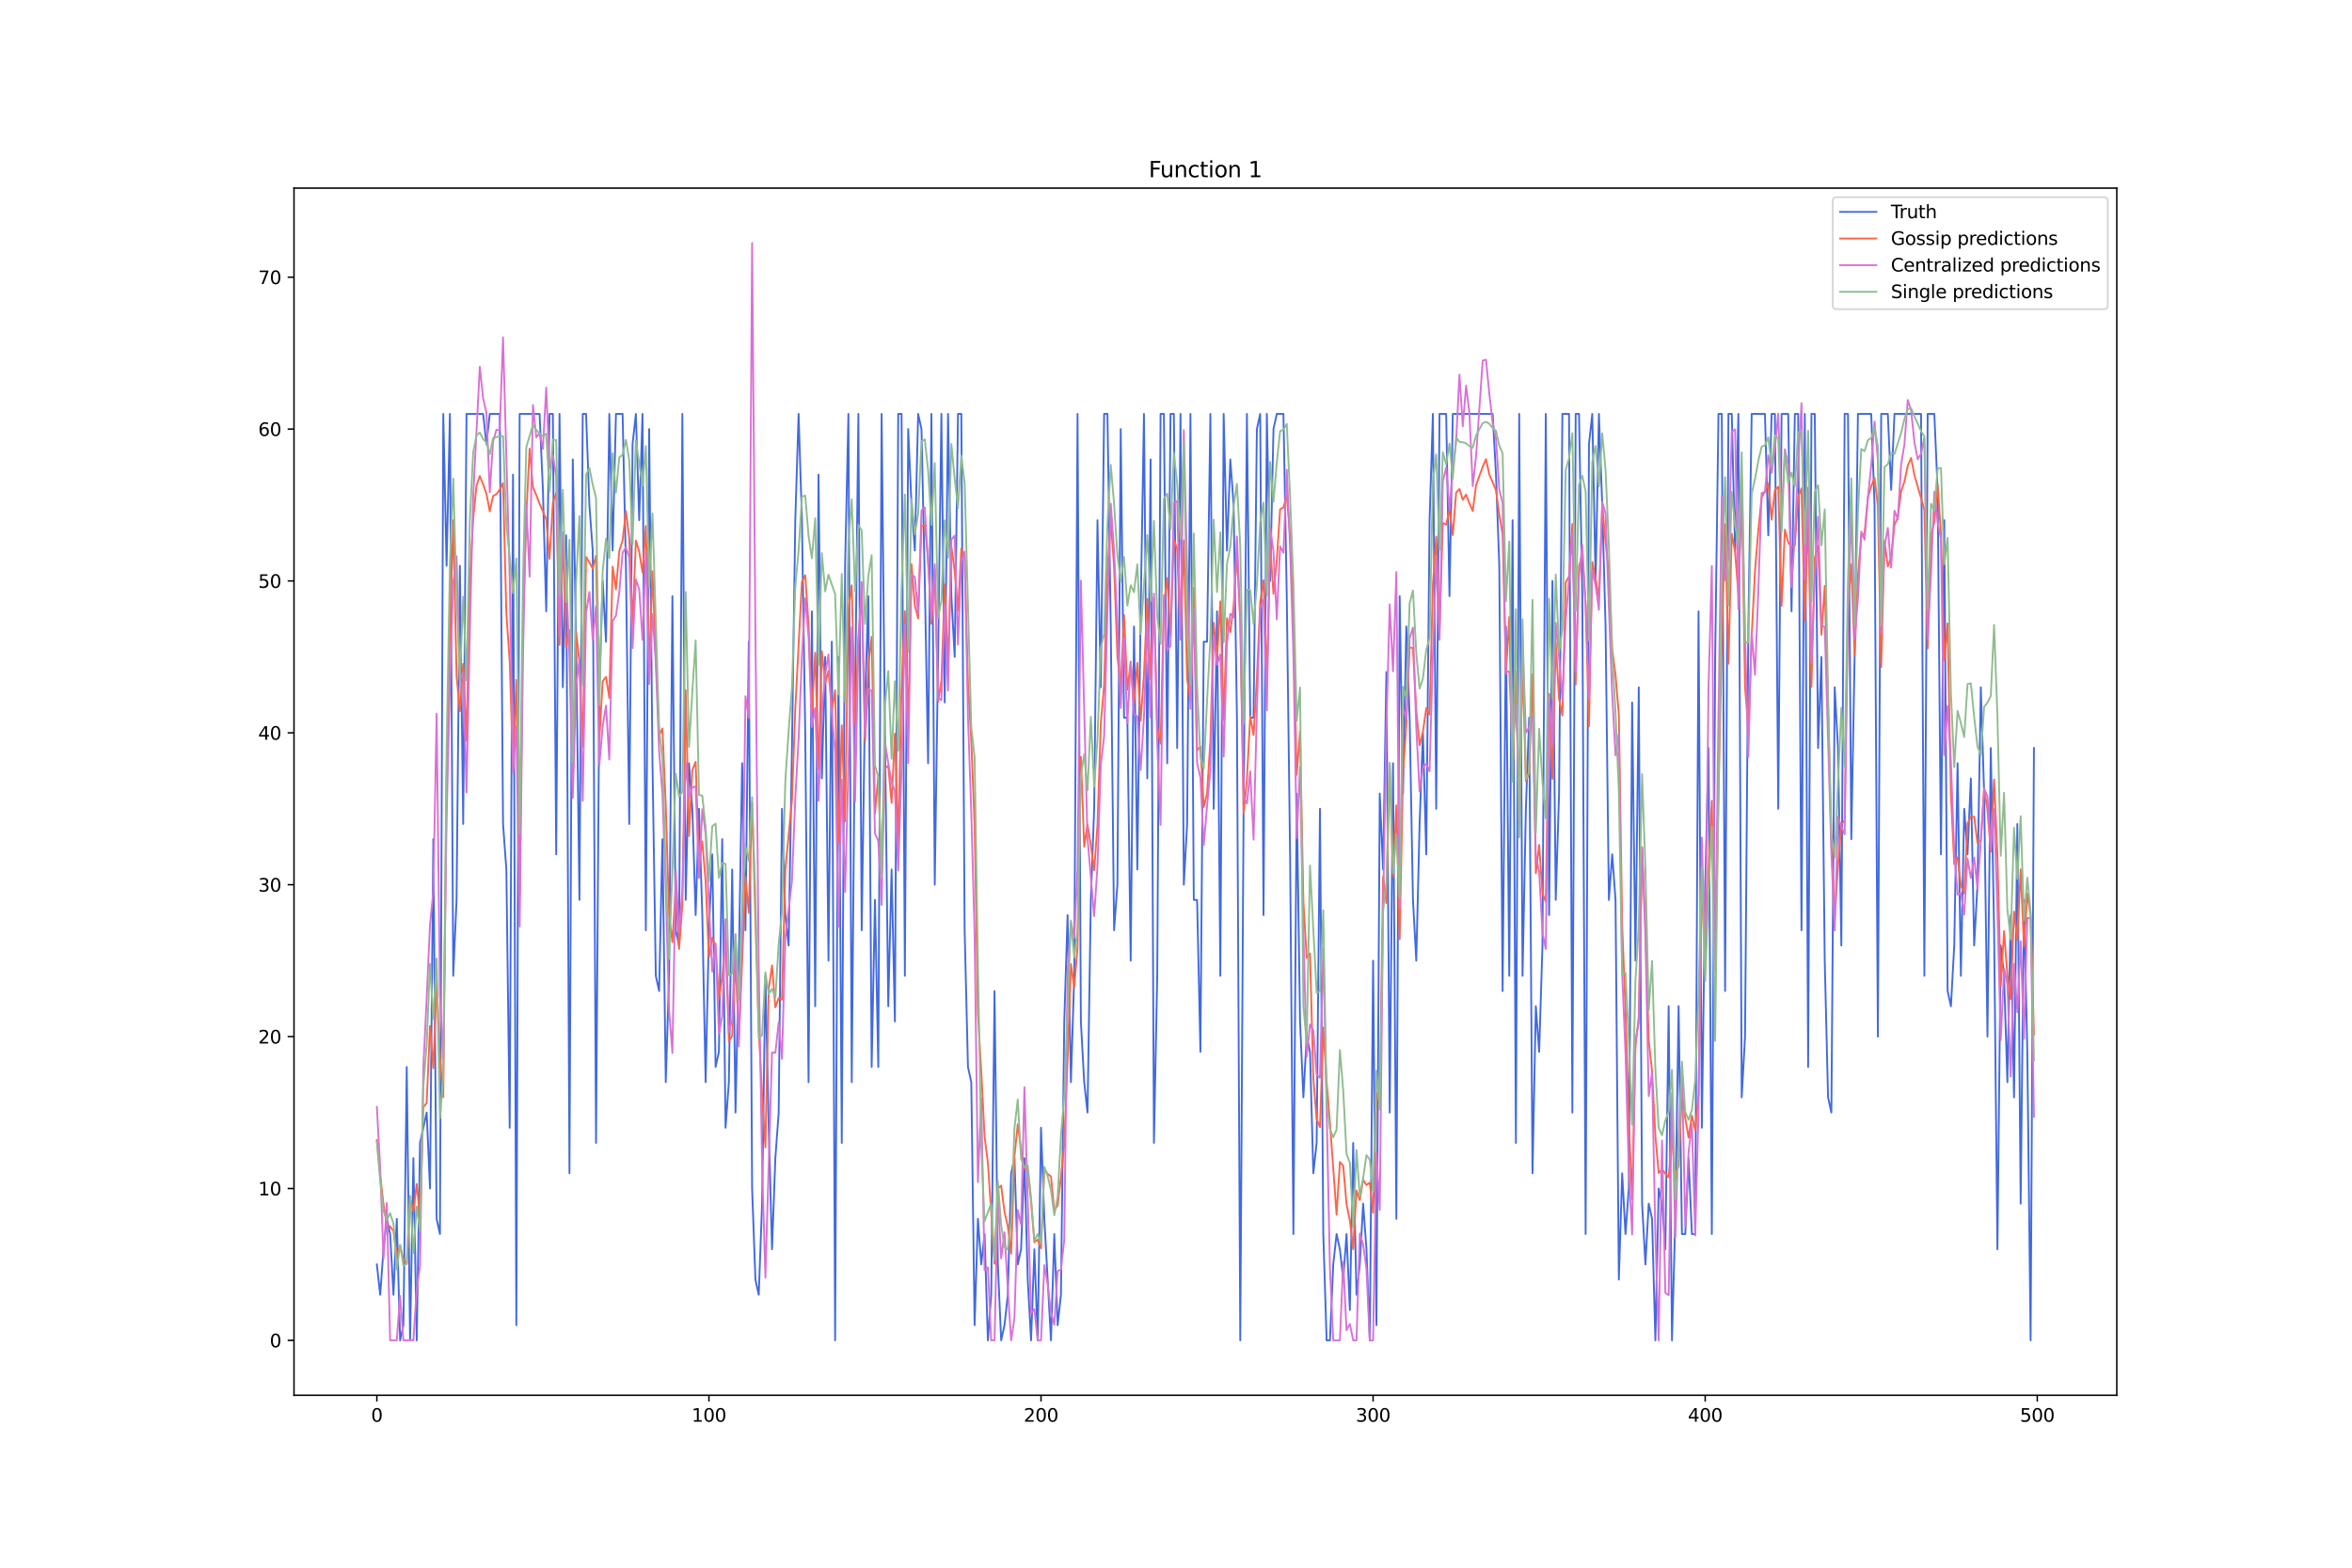 <?xml version="1.0" encoding="utf-8" standalone="no"?>
<!DOCTYPE svg PUBLIC "-//W3C//DTD SVG 1.1//EN"
  "http://www.w3.org/Graphics/SVG/1.1/DTD/svg11.dtd">
<svg xmlns:xlink="http://www.w3.org/1999/xlink" width="1296pt" height="864pt" viewBox="0 0 1296 864" xmlns="http://www.w3.org/2000/svg" version="1.1">
 <defs>
  <style type="text/css">*{stroke-linejoin: round; stroke-linecap: butt}</style>
 </defs>
 <g id="figure_1">
  <g id="patch_1">
   <path d="M 0 864 
L 1296 864 
L 1296 0 
L 0 0 
z
" style="fill: #ffffff"/>
  </g>
  <g id="axes_1">
   <g id="patch_2">
    <path d="M 162 768.96 
L 1166.4 768.96 
L 1166.4 103.68 
L 162 103.68 
z
" style="fill: #ffffff"/>
   </g>
   <g id="matplotlib.axis_1">
    <g id="xtick_1">
     <g id="line2d_1">
      <defs>
       <path id="m3af7d4e797" d="M 0 0 
L 0 3.5 
" style="stroke: #000000; stroke-width: 0.8"/>
      </defs>
      <g>
       <use xlink:href="#m3af7d4e797" x="207.655" y="768.96" style="stroke: #000000; stroke-width: 0.8"/>
      </g>
     </g>
     <g id="text_1">
      <!-- 0 -->
      <g transform="translate(204.473 783.558) scale(0.1 -0.1)">
       <defs>
        <path id="DejaVuSans-30" d="M 2034 4250 
Q 1547 4250 1301 3770 
Q 1056 3291 1056 2328 
Q 1056 1369 1301 889 
Q 1547 409 2034 409 
Q 2525 409 2770 889 
Q 3016 1369 3016 2328 
Q 3016 3291 2770 3770 
Q 2525 4250 2034 4250 
z
M 2034 4750 
Q 2819 4750 3233 4129 
Q 3647 3509 3647 2328 
Q 3647 1150 3233 529 
Q 2819 -91 2034 -91 
Q 1250 -91 836 529 
Q 422 1150 422 2328 
Q 422 3509 836 4129 
Q 1250 4750 2034 4750 
z
" transform="scale(0.016)"/>
       </defs>
       <use xlink:href="#DejaVuSans-30"/>
      </g>
     </g>
    </g>
    <g id="xtick_2">
     <g id="line2d_2">
      <g>
       <use xlink:href="#m3af7d4e797" x="390.639" y="768.96" style="stroke: #000000; stroke-width: 0.8"/>
      </g>
     </g>
     <g id="text_2">
      <!-- 100 -->
      <g transform="translate(381.095 783.558) scale(0.1 -0.1)">
       <defs>
        <path id="DejaVuSans-31" d="M 794 531 
L 1825 531 
L 1825 4091 
L 703 3866 
L 703 4441 
L 1819 4666 
L 2450 4666 
L 2450 531 
L 3481 531 
L 3481 0 
L 794 0 
L 794 531 
z
" transform="scale(0.016)"/>
       </defs>
       <use xlink:href="#DejaVuSans-31"/>
       <use xlink:href="#DejaVuSans-30" x="63.623"/>
       <use xlink:href="#DejaVuSans-30" x="127.246"/>
      </g>
     </g>
    </g>
    <g id="xtick_3">
     <g id="line2d_3">
      <g>
       <use xlink:href="#m3af7d4e797" x="573.623" y="768.96" style="stroke: #000000; stroke-width: 0.8"/>
      </g>
     </g>
     <g id="text_3">
      <!-- 200 -->
      <g transform="translate(564.079 783.558) scale(0.1 -0.1)">
       <defs>
        <path id="DejaVuSans-32" d="M 1228 531 
L 3431 531 
L 3431 0 
L 469 0 
L 469 531 
Q 828 903 1448 1529 
Q 2069 2156 2228 2338 
Q 2531 2678 2651 2914 
Q 2772 3150 2772 3378 
Q 2772 3750 2511 3984 
Q 2250 4219 1831 4219 
Q 1534 4219 1204 4116 
Q 875 4013 500 3803 
L 500 4441 
Q 881 4594 1212 4672 
Q 1544 4750 1819 4750 
Q 2544 4750 2975 4387 
Q 3406 4025 3406 3419 
Q 3406 3131 3298 2873 
Q 3191 2616 2906 2266 
Q 2828 2175 2409 1742 
Q 1991 1309 1228 531 
z
" transform="scale(0.016)"/>
       </defs>
       <use xlink:href="#DejaVuSans-32"/>
       <use xlink:href="#DejaVuSans-30" x="63.623"/>
       <use xlink:href="#DejaVuSans-30" x="127.246"/>
      </g>
     </g>
    </g>
    <g id="xtick_4">
     <g id="line2d_4">
      <g>
       <use xlink:href="#m3af7d4e797" x="756.607" y="768.96" style="stroke: #000000; stroke-width: 0.8"/>
      </g>
     </g>
     <g id="text_4">
      <!-- 300 -->
      <g transform="translate(747.063 783.558) scale(0.1 -0.1)">
       <defs>
        <path id="DejaVuSans-33" d="M 2597 2516 
Q 3050 2419 3304 2112 
Q 3559 1806 3559 1356 
Q 3559 666 3084 287 
Q 2609 -91 1734 -91 
Q 1441 -91 1130 -33 
Q 819 25 488 141 
L 488 750 
Q 750 597 1062 519 
Q 1375 441 1716 441 
Q 2309 441 2620 675 
Q 2931 909 2931 1356 
Q 2931 1769 2642 2001 
Q 2353 2234 1838 2234 
L 1294 2234 
L 1294 2753 
L 1863 2753 
Q 2328 2753 2575 2939 
Q 2822 3125 2822 3475 
Q 2822 3834 2567 4026 
Q 2313 4219 1838 4219 
Q 1578 4219 1281 4162 
Q 984 4106 628 3988 
L 628 4550 
Q 988 4650 1302 4700 
Q 1616 4750 1894 4750 
Q 2613 4750 3031 4423 
Q 3450 4097 3450 3541 
Q 3450 3153 3228 2886 
Q 3006 2619 2597 2516 
z
" transform="scale(0.016)"/>
       </defs>
       <use xlink:href="#DejaVuSans-33"/>
       <use xlink:href="#DejaVuSans-30" x="63.623"/>
       <use xlink:href="#DejaVuSans-30" x="127.246"/>
      </g>
     </g>
    </g>
    <g id="xtick_5">
     <g id="line2d_5">
      <g>
       <use xlink:href="#m3af7d4e797" x="939.591" y="768.96" style="stroke: #000000; stroke-width: 0.8"/>
      </g>
     </g>
     <g id="text_5">
      <!-- 400 -->
      <g transform="translate(930.047 783.558) scale(0.1 -0.1)">
       <defs>
        <path id="DejaVuSans-34" d="M 2419 4116 
L 825 1625 
L 2419 1625 
L 2419 4116 
z
M 2253 4666 
L 3047 4666 
L 3047 1625 
L 3713 1625 
L 3713 1100 
L 3047 1100 
L 3047 0 
L 2419 0 
L 2419 1100 
L 313 1100 
L 313 1709 
L 2253 4666 
z
" transform="scale(0.016)"/>
       </defs>
       <use xlink:href="#DejaVuSans-34"/>
       <use xlink:href="#DejaVuSans-30" x="63.623"/>
       <use xlink:href="#DejaVuSans-30" x="127.246"/>
      </g>
     </g>
    </g>
    <g id="xtick_6">
     <g id="line2d_6">
      <g>
       <use xlink:href="#m3af7d4e797" x="1122.575" y="768.96" style="stroke: #000000; stroke-width: 0.8"/>
      </g>
     </g>
     <g id="text_6">
      <!-- 500 -->
      <g transform="translate(1113.032 783.558) scale(0.1 -0.1)">
       <defs>
        <path id="DejaVuSans-35" d="M 691 4666 
L 3169 4666 
L 3169 4134 
L 1269 4134 
L 1269 2991 
Q 1406 3038 1543 3061 
Q 1681 3084 1819 3084 
Q 2600 3084 3056 2656 
Q 3513 2228 3513 1497 
Q 3513 744 3044 326 
Q 2575 -91 1722 -91 
Q 1428 -91 1123 -41 
Q 819 9 494 109 
L 494 744 
Q 775 591 1075 516 
Q 1375 441 1709 441 
Q 2250 441 2565 725 
Q 2881 1009 2881 1497 
Q 2881 1984 2565 2268 
Q 2250 2553 1709 2553 
Q 1456 2553 1204 2497 
Q 953 2441 691 2322 
L 691 4666 
z
" transform="scale(0.016)"/>
       </defs>
       <use xlink:href="#DejaVuSans-35"/>
       <use xlink:href="#DejaVuSans-30" x="63.623"/>
       <use xlink:href="#DejaVuSans-30" x="127.246"/>
      </g>
     </g>
    </g>
   </g>
   <g id="matplotlib.axis_2">
    <g id="ytick_1">
     <g id="line2d_7">
      <defs>
       <path id="ma0aefc3abf" d="M 0 0 
L -3.5 0 
" style="stroke: #000000; stroke-width: 0.8"/>
      </defs>
      <g>
       <use xlink:href="#ma0aefc3abf" x="162" y="738.72" style="stroke: #000000; stroke-width: 0.8"/>
      </g>
     </g>
     <g id="text_7">
      <!-- 0 -->
      <g transform="translate(148.637 742.519) scale(0.1 -0.1)">
       <use xlink:href="#DejaVuSans-30"/>
      </g>
     </g>
    </g>
    <g id="ytick_2">
     <g id="line2d_8">
      <g>
       <use xlink:href="#ma0aefc3abf" x="162" y="655.013" style="stroke: #000000; stroke-width: 0.8"/>
      </g>
     </g>
     <g id="text_8">
      <!-- 10 -->
      <g transform="translate(142.275 658.812) scale(0.1 -0.1)">
       <use xlink:href="#DejaVuSans-31"/>
       <use xlink:href="#DejaVuSans-30" x="63.623"/>
      </g>
     </g>
    </g>
    <g id="ytick_3">
     <g id="line2d_9">
      <g>
       <use xlink:href="#ma0aefc3abf" x="162" y="571.306" style="stroke: #000000; stroke-width: 0.8"/>
      </g>
     </g>
     <g id="text_9">
      <!-- 20 -->
      <g transform="translate(142.275 575.105) scale(0.1 -0.1)">
       <use xlink:href="#DejaVuSans-32"/>
       <use xlink:href="#DejaVuSans-30" x="63.623"/>
      </g>
     </g>
    </g>
    <g id="ytick_4">
     <g id="line2d_10">
      <g>
       <use xlink:href="#ma0aefc3abf" x="162" y="487.599" style="stroke: #000000; stroke-width: 0.8"/>
      </g>
     </g>
     <g id="text_10">
      <!-- 30 -->
      <g transform="translate(142.275 491.398) scale(0.1 -0.1)">
       <use xlink:href="#DejaVuSans-33"/>
       <use xlink:href="#DejaVuSans-30" x="63.623"/>
      </g>
     </g>
    </g>
    <g id="ytick_5">
     <g id="line2d_11">
      <g>
       <use xlink:href="#ma0aefc3abf" x="162" y="403.892" style="stroke: #000000; stroke-width: 0.8"/>
      </g>
     </g>
     <g id="text_11">
      <!-- 40 -->
      <g transform="translate(142.275 407.691) scale(0.1 -0.1)">
       <use xlink:href="#DejaVuSans-34"/>
       <use xlink:href="#DejaVuSans-30" x="63.623"/>
      </g>
     </g>
    </g>
    <g id="ytick_6">
     <g id="line2d_12">
      <g>
       <use xlink:href="#ma0aefc3abf" x="162" y="320.185" style="stroke: #000000; stroke-width: 0.8"/>
      </g>
     </g>
     <g id="text_12">
      <!-- 50 -->
      <g transform="translate(142.275 323.985) scale(0.1 -0.1)">
       <use xlink:href="#DejaVuSans-35"/>
       <use xlink:href="#DejaVuSans-30" x="63.623"/>
      </g>
     </g>
    </g>
    <g id="ytick_7">
     <g id="line2d_13">
      <g>
       <use xlink:href="#ma0aefc3abf" x="162" y="236.478" style="stroke: #000000; stroke-width: 0.8"/>
      </g>
     </g>
     <g id="text_13">
      <!-- 60 -->
      <g transform="translate(142.275 240.278) scale(0.1 -0.1)">
       <defs>
        <path id="DejaVuSans-36" d="M 2113 2584 
Q 1688 2584 1439 2293 
Q 1191 2003 1191 1497 
Q 1191 994 1439 701 
Q 1688 409 2113 409 
Q 2538 409 2786 701 
Q 3034 994 3034 1497 
Q 3034 2003 2786 2293 
Q 2538 2584 2113 2584 
z
M 3366 4563 
L 3366 3988 
Q 3128 4100 2886 4159 
Q 2644 4219 2406 4219 
Q 1781 4219 1451 3797 
Q 1122 3375 1075 2522 
Q 1259 2794 1537 2939 
Q 1816 3084 2150 3084 
Q 2853 3084 3261 2657 
Q 3669 2231 3669 1497 
Q 3669 778 3244 343 
Q 2819 -91 2113 -91 
Q 1303 -91 875 529 
Q 447 1150 447 2328 
Q 447 3434 972 4092 
Q 1497 4750 2381 4750 
Q 2619 4750 2861 4703 
Q 3103 4656 3366 4563 
z
" transform="scale(0.016)"/>
       </defs>
       <use xlink:href="#DejaVuSans-36"/>
       <use xlink:href="#DejaVuSans-30" x="63.623"/>
      </g>
     </g>
    </g>
    <g id="ytick_8">
     <g id="line2d_14">
      <g>
       <use xlink:href="#ma0aefc3abf" x="162" y="152.771" style="stroke: #000000; stroke-width: 0.8"/>
      </g>
     </g>
     <g id="text_14">
      <!-- 70 -->
      <g transform="translate(142.275 156.571) scale(0.1 -0.1)">
       <defs>
        <path id="DejaVuSans-37" d="M 525 4666 
L 3525 4666 
L 3525 4397 
L 1831 0 
L 1172 0 
L 2766 4134 
L 525 4134 
L 525 4666 
z
" transform="scale(0.016)"/>
       </defs>
       <use xlink:href="#DejaVuSans-37"/>
       <use xlink:href="#DejaVuSans-30" x="63.623"/>
      </g>
     </g>
    </g>
   </g>
   <g id="line2d_15">
    <path d="M 207.655 696.867 
L 209.484 713.608 
L 211.314 688.496 
L 213.144 671.754 
L 214.974 680.125 
L 216.804 713.608 
L 218.634 671.754 
L 220.463 738.72 
L 222.293 730.349 
L 224.123 588.048 
L 225.953 738.72 
L 227.783 638.272 
L 229.613 738.72 
L 231.442 629.901 
L 235.102 613.16 
L 236.932 655.013 
L 238.762 462.487 
L 240.592 671.754 
L 242.422 680.125 
L 244.251 228.108 
L 246.081 311.815 
L 247.911 228.108 
L 249.741 537.823 
L 251.571 495.97 
L 253.401 311.815 
L 255.23 454.116 
L 257.06 228.108 
L 266.209 228.108 
L 268.039 244.849 
L 269.869 228.108 
L 275.359 228.108 
L 277.189 454.116 
L 279.018 479.228 
L 280.848 621.53 
L 282.678 261.59 
L 284.508 730.349 
L 286.338 228.108 
L 297.317 228.108 
L 299.147 269.961 
L 300.976 336.927 
L 302.806 228.108 
L 304.636 228.108 
L 306.466 470.858 
L 308.296 228.108 
L 310.126 378.78 
L 311.956 295.073 
L 313.785 646.642 
L 315.615 253.22 
L 317.445 353.668 
L 319.275 495.97 
L 321.105 228.108 
L 322.935 228.108 
L 324.764 278.332 
L 326.594 303.444 
L 328.424 629.901 
L 330.254 378.78 
L 332.084 320.185 
L 333.914 353.668 
L 335.743 228.108 
L 337.573 303.444 
L 339.403 228.108 
L 343.063 228.108 
L 344.893 311.815 
L 346.723 454.116 
L 348.552 244.849 
L 350.382 228.108 
L 352.212 286.703 
L 354.042 228.108 
L 355.872 512.711 
L 357.702 236.478 
L 359.531 420.634 
L 361.361 537.823 
L 363.191 546.194 
L 365.021 462.487 
L 366.851 596.418 
L 368.681 537.823 
L 370.51 328.556 
L 372.34 512.711 
L 374.17 521.082 
L 376 228.108 
L 377.83 495.97 
L 379.66 420.634 
L 381.489 445.746 
L 383.319 504.341 
L 385.149 445.746 
L 386.979 504.341 
L 388.809 596.418 
L 390.639 512.711 
L 392.469 470.858 
L 394.298 588.048 
L 396.128 579.677 
L 397.958 462.487 
L 399.788 621.53 
L 401.618 596.418 
L 403.448 479.228 
L 405.277 613.16 
L 407.107 529.453 
L 408.937 420.634 
L 410.767 512.711 
L 412.597 353.668 
L 414.427 655.013 
L 416.256 705.237 
L 418.086 713.608 
L 419.916 663.384 
L 421.746 537.823 
L 423.576 621.53 
L 425.406 688.496 
L 427.236 638.272 
L 429.065 613.16 
L 430.895 445.746 
L 432.725 504.341 
L 434.555 521.082 
L 436.385 412.263 
L 438.215 286.703 
L 440.044 228.108 
L 441.874 286.703 
L 443.704 403.892 
L 445.534 596.418 
L 447.364 336.927 
L 449.194 554.565 
L 451.023 261.59 
L 452.853 429.004 
L 454.683 362.039 
L 456.513 529.453 
L 458.343 353.668 
L 460.173 738.72 
L 462.003 362.039 
L 463.832 629.901 
L 465.662 311.815 
L 467.492 228.108 
L 469.322 596.418 
L 471.152 387.151 
L 472.982 228.108 
L 474.811 512.711 
L 476.641 387.151 
L 478.471 328.556 
L 480.301 588.048 
L 482.131 495.97 
L 483.961 588.048 
L 485.79 228.108 
L 487.62 403.892 
L 489.45 554.565 
L 491.28 479.228 
L 493.11 562.935 
L 494.94 228.108 
L 496.77 228.108 
L 498.599 537.823 
L 500.429 236.478 
L 502.259 278.332 
L 504.089 303.444 
L 505.919 228.108 
L 507.749 236.478 
L 509.578 320.185 
L 511.408 420.634 
L 513.238 228.108 
L 515.068 487.599 
L 516.898 362.039 
L 518.728 228.108 
L 520.557 387.151 
L 522.387 228.108 
L 524.217 328.556 
L 526.047 362.039 
L 527.877 228.108 
L 529.707 228.108 
L 531.536 512.711 
L 533.366 588.048 
L 535.196 596.418 
L 537.026 730.349 
L 538.856 671.754 
L 540.686 696.867 
L 542.516 680.125 
L 544.345 738.72 
L 546.175 713.608 
L 548.005 546.194 
L 549.835 696.867 
L 551.665 738.72 
L 553.495 730.349 
L 555.324 713.608 
L 557.154 646.642 
L 558.984 638.272 
L 560.814 696.867 
L 562.644 688.496 
L 564.474 638.272 
L 566.303 705.237 
L 568.133 738.72 
L 569.963 688.496 
L 571.793 738.72 
L 573.623 621.53 
L 575.453 671.754 
L 579.112 738.72 
L 580.942 680.125 
L 582.772 730.349 
L 584.602 713.608 
L 586.432 562.935 
L 588.262 504.341 
L 590.091 596.418 
L 591.921 537.823 
L 593.751 228.108 
L 595.581 562.935 
L 597.411 596.418 
L 599.241 613.16 
L 601.07 495.97 
L 602.9 445.746 
L 604.73 286.703 
L 606.56 378.78 
L 608.39 228.108 
L 610.22 228.108 
L 612.05 345.297 
L 613.879 512.711 
L 615.709 487.599 
L 617.539 236.478 
L 619.369 395.522 
L 621.199 395.522 
L 623.029 529.453 
L 624.858 345.297 
L 626.688 479.228 
L 628.518 336.927 
L 630.348 228.108 
L 632.178 429.004 
L 634.008 253.22 
L 635.837 629.901 
L 637.667 537.823 
L 639.497 228.108 
L 641.327 228.108 
L 643.157 420.634 
L 644.987 228.108 
L 646.817 228.108 
L 648.646 412.263 
L 650.476 228.108 
L 652.306 487.599 
L 654.136 454.116 
L 655.966 228.108 
L 657.796 495.97 
L 659.625 495.97 
L 661.455 579.677 
L 663.285 353.668 
L 665.115 353.668 
L 666.945 228.108 
L 668.775 445.746 
L 670.604 336.927 
L 672.434 537.823 
L 674.264 228.108 
L 676.094 303.444 
L 677.924 253.22 
L 679.754 278.332 
L 681.583 395.522 
L 683.413 738.72 
L 685.243 445.746 
L 687.073 228.108 
L 688.903 395.522 
L 690.733 395.522 
L 692.563 236.478 
L 694.392 228.108 
L 696.222 504.341 
L 698.052 228.108 
L 699.882 320.185 
L 701.712 236.478 
L 703.542 228.108 
L 707.201 228.108 
L 709.031 328.556 
L 710.861 470.858 
L 712.691 680.125 
L 714.521 437.375 
L 716.35 562.935 
L 718.18 604.789 
L 720.01 571.306 
L 721.84 579.677 
L 723.67 646.642 
L 725.5 629.901 
L 727.33 445.746 
L 729.159 680.125 
L 730.989 738.72 
L 732.819 738.72 
L 734.649 696.867 
L 736.479 680.125 
L 738.309 688.496 
L 740.138 705.237 
L 741.968 680.125 
L 743.798 721.979 
L 745.628 629.901 
L 747.458 713.608 
L 749.288 696.867 
L 751.117 663.384 
L 752.947 688.496 
L 754.777 738.72 
L 756.607 529.453 
L 758.437 730.349 
L 760.267 437.375 
L 762.097 479.228 
L 763.926 370.409 
L 765.756 613.16 
L 767.586 420.634 
L 769.416 671.754 
L 771.246 328.556 
L 773.076 437.375 
L 774.905 345.297 
L 776.735 395.522 
L 778.565 495.97 
L 780.395 529.453 
L 782.225 454.116 
L 784.055 403.892 
L 785.884 470.858 
L 787.714 286.703 
L 789.544 228.108 
L 791.374 445.746 
L 793.204 228.108 
L 796.864 228.108 
L 798.693 328.556 
L 800.523 228.108 
L 822.481 228.108 
L 824.311 261.59 
L 826.141 311.815 
L 827.971 546.194 
L 829.801 345.297 
L 831.63 537.823 
L 833.46 286.703 
L 835.29 629.901 
L 837.12 228.108 
L 838.95 537.823 
L 840.78 445.746 
L 842.61 395.522 
L 844.439 646.642 
L 846.269 554.565 
L 848.099 579.677 
L 849.929 521.082 
L 851.759 228.108 
L 853.589 504.341 
L 855.418 320.185 
L 857.248 495.97 
L 859.078 437.375 
L 860.908 228.108 
L 864.568 228.108 
L 866.397 613.16 
L 868.227 228.108 
L 870.057 228.108 
L 871.887 328.556 
L 873.717 680.125 
L 875.547 244.849 
L 877.377 228.108 
L 879.206 320.185 
L 881.036 228.108 
L 882.866 278.332 
L 884.696 345.297 
L 886.526 495.97 
L 888.356 470.858 
L 890.185 495.97 
L 892.015 705.237 
L 893.845 646.642 
L 895.675 680.125 
L 897.505 655.013 
L 899.335 387.151 
L 901.164 529.453 
L 902.994 378.78 
L 904.824 663.384 
L 906.654 696.867 
L 908.484 663.384 
L 910.314 671.754 
L 912.144 738.72 
L 913.973 655.013 
L 915.803 663.384 
L 917.633 688.496 
L 919.463 554.565 
L 921.293 738.72 
L 923.123 671.754 
L 924.952 554.565 
L 926.782 680.125 
L 928.612 680.125 
L 930.442 638.272 
L 932.272 680.125 
L 934.102 680.125 
L 935.931 336.927 
L 937.761 621.53 
L 939.591 487.599 
L 941.421 412.263 
L 943.251 680.125 
L 945.081 362.039 
L 946.911 228.108 
L 948.74 228.108 
L 950.57 546.194 
L 952.4 228.108 
L 954.23 228.108 
L 956.06 303.444 
L 957.89 228.108 
L 959.719 604.789 
L 961.549 571.306 
L 963.379 345.297 
L 965.209 228.108 
L 972.528 228.108 
L 974.358 295.073 
L 976.188 228.108 
L 978.018 228.108 
L 979.848 445.746 
L 981.678 228.108 
L 985.337 228.108 
L 987.167 336.927 
L 988.997 228.108 
L 990.827 228.108 
L 992.657 512.711 
L 994.486 228.108 
L 996.316 588.048 
L 998.146 228.108 
L 999.976 228.108 
L 1001.806 412.263 
L 1003.636 362.039 
L 1005.465 529.453 
L 1007.295 604.789 
L 1009.125 613.16 
L 1010.955 378.78 
L 1012.785 412.263 
L 1014.615 521.082 
L 1016.444 228.108 
L 1018.274 228.108 
L 1020.104 462.487 
L 1021.934 362.039 
L 1023.764 228.108 
L 1031.083 228.108 
L 1032.913 278.332 
L 1034.743 571.306 
L 1036.573 228.108 
L 1040.232 228.108 
L 1042.062 269.961 
L 1043.892 228.108 
L 1058.531 228.108 
L 1060.361 537.823 
L 1062.191 228.108 
L 1065.85 228.108 
L 1067.68 269.961 
L 1069.51 470.858 
L 1071.34 286.703 
L 1073.17 546.194 
L 1074.999 554.565 
L 1076.829 521.082 
L 1078.659 420.634 
L 1080.489 537.823 
L 1082.319 445.746 
L 1084.149 470.858 
L 1085.978 429.004 
L 1087.808 521.082 
L 1089.638 487.599 
L 1091.468 378.78 
L 1093.298 437.375 
L 1095.128 571.306 
L 1096.958 412.263 
L 1098.787 512.711 
L 1100.617 688.496 
L 1102.447 521.082 
L 1104.277 537.823 
L 1106.107 596.418 
L 1107.937 504.341 
L 1109.766 604.789 
L 1111.596 454.116 
L 1113.426 663.384 
L 1115.256 495.97 
L 1117.086 579.677 
L 1118.916 738.72 
L 1120.745 412.263 
L 1120.745 412.263 
" clip-path="url(#pd711bc4586)" style="fill: none; stroke: #4169e1; stroke-linecap: square"/>
   </g>
   <g id="line2d_16">
    <path d="M 207.655 628.337 
L 209.484 647.622 
L 211.314 663.667 
L 213.144 675.196 
L 214.974 676.03 
L 216.804 678.397 
L 218.634 692.527 
L 220.463 686.342 
L 222.293 694.201 
L 224.123 696.59 
L 225.953 660.604 
L 227.783 667.529 
L 229.613 652.51 
L 231.442 670.811 
L 233.272 610.208 
L 235.102 607.948 
L 236.932 565.437 
L 238.762 588.693 
L 240.592 540.194 
L 242.422 582.64 
L 244.251 604.669 
L 246.081 426.024 
L 247.911 347.769 
L 249.741 286.692 
L 251.571 372.34 
L 253.401 391.996 
L 255.23 365.924 
L 257.06 408.219 
L 258.89 318.782 
L 260.72 285.909 
L 262.55 267.761 
L 264.38 262.341 
L 266.209 266.941 
L 268.039 272.108 
L 269.869 281.853 
L 271.699 273.3 
L 273.529 272.385 
L 275.359 269.837 
L 277.189 266.282 
L 279.018 338.23 
L 280.848 364.394 
L 282.678 422.825 
L 284.508 374.687 
L 286.338 492.82 
L 288.168 343.731 
L 289.997 283.763 
L 291.827 247.314 
L 293.657 268.491 
L 295.487 272.838 
L 297.317 277.566 
L 300.976 286.137 
L 302.806 307.95 
L 304.636 277.168 
L 306.466 271.635 
L 308.296 355.418 
L 310.126 297.102 
L 311.956 356.594 
L 313.785 347.317 
L 315.615 431.976 
L 317.445 348.062 
L 319.275 364.935 
L 321.105 411.363 
L 322.935 306.926 
L 324.764 309.951 
L 326.594 313.451 
L 328.424 306.298 
L 330.254 407.684 
L 332.084 375.564 
L 333.914 373.065 
L 335.743 384.682 
L 337.573 312.291 
L 339.403 324.763 
L 341.233 303.643 
L 343.063 297.823 
L 344.893 281.695 
L 346.723 296.682 
L 348.552 344.003 
L 350.382 297.927 
L 352.212 303.955 
L 354.042 315.531 
L 355.872 289.882 
L 357.702 368.041 
L 359.531 314.811 
L 361.361 361.693 
L 363.191 405.301 
L 365.021 401.5 
L 366.851 444.075 
L 368.681 504.335 
L 370.51 519.272 
L 372.34 488.1 
L 374.17 523.061 
L 376 498.572 
L 377.83 380.472 
L 379.66 460.771 
L 381.489 424.39 
L 383.319 419.892 
L 385.149 476.442 
L 386.979 463.657 
L 388.809 485.53 
L 390.639 527.568 
L 392.469 516.682 
L 394.298 521.968 
L 396.128 550.415 
L 397.958 538.486 
L 399.788 517.243 
L 401.618 573.948 
L 403.448 570.934 
L 405.277 528.61 
L 407.107 572.66 
L 408.937 530.236 
L 410.767 483.442 
L 412.597 503.061 
L 414.427 442.223 
L 416.256 507.301 
L 418.086 568.024 
L 419.916 602.814 
L 421.746 632.421 
L 423.576 545.076 
L 425.406 532.068 
L 427.236 555.151 
L 429.065 550.026 
L 430.895 550.923 
L 432.725 479.295 
L 436.385 441.14 
L 438.215 390.607 
L 441.874 320.68 
L 443.704 316.99 
L 445.534 344.355 
L 447.364 392.381 
L 449.194 359.755 
L 451.023 424.012 
L 452.853 358.963 
L 454.683 376.297 
L 456.513 369.809 
L 458.343 391.305 
L 460.173 380.44 
L 462.003 464.387 
L 463.832 399.758 
L 465.662 452.598 
L 467.492 335.052 
L 469.322 322.573 
L 471.152 398.716 
L 472.982 351.021 
L 474.811 327.697 
L 476.641 408.774 
L 478.471 366.672 
L 480.301 350.956 
L 482.131 448.306 
L 483.961 427.882 
L 485.79 480.331 
L 487.62 423.486 
L 489.45 422.096 
L 491.28 442.499 
L 493.11 404.341 
L 494.94 465.041 
L 496.77 378.415 
L 498.599 336.819 
L 500.429 399.649 
L 502.259 310.931 
L 504.089 333.69 
L 505.919 340.776 
L 507.749 290.044 
L 509.578 289.363 
L 511.408 308.023 
L 513.238 343.764 
L 515.068 313.746 
L 516.898 386.709 
L 518.728 375.308 
L 520.557 322.078 
L 522.387 367.147 
L 524.217 301.111 
L 526.047 314.955 
L 527.877 336.576 
L 529.707 302.294 
L 531.536 307.751 
L 533.366 375.95 
L 535.196 408.016 
L 537.026 454.706 
L 538.856 558.821 
L 540.686 590.078 
L 542.516 626.402 
L 544.345 640.687 
L 548.005 696.499 
L 549.835 655.111 
L 551.665 653.407 
L 553.495 667.924 
L 555.324 675.82 
L 557.154 690.895 
L 558.984 637.36 
L 560.814 619.546 
L 562.644 633.487 
L 564.474 644.277 
L 566.303 644.621 
L 568.133 661.898 
L 569.963 684.649 
L 571.793 683.215 
L 573.623 687.98 
L 575.453 644.329 
L 577.283 646.978 
L 579.112 648.377 
L 580.942 667.123 
L 582.772 664.385 
L 584.602 648.872 
L 586.432 630.727 
L 588.262 584.104 
L 590.091 531.354 
L 591.921 544.281 
L 593.751 521.972 
L 595.581 417.073 
L 597.411 466.637 
L 599.241 454.375 
L 601.07 465.682 
L 602.9 479.665 
L 604.73 454.729 
L 606.56 398.947 
L 608.39 377.637 
L 610.22 313.98 
L 612.05 287.016 
L 613.879 312.498 
L 615.709 361.655 
L 617.539 379.057 
L 619.369 338.947 
L 621.199 380.161 
L 623.029 364.826 
L 624.858 387.546 
L 626.688 365.352 
L 628.518 397.25 
L 630.348 371.613 
L 632.178 330.121 
L 634.008 374.231 
L 635.837 329.26 
L 637.667 401.066 
L 639.497 409.856 
L 641.327 333.58 
L 643.157 318.46 
L 644.987 350.575 
L 646.817 297.229 
L 648.646 302.727 
L 650.476 352.482 
L 652.306 297.814 
L 654.136 374.019 
L 655.966 386.652 
L 657.796 323.966 
L 659.625 413.485 
L 661.455 411.583 
L 663.285 444.706 
L 665.115 437.242 
L 666.945 407.996 
L 668.775 343.211 
L 670.604 363.044 
L 672.434 331.411 
L 674.264 396.77 
L 676.094 340.733 
L 677.924 348.321 
L 679.754 333.812 
L 681.583 305.437 
L 683.413 342.612 
L 685.243 448.353 
L 687.073 429.405 
L 688.903 394.661 
L 690.733 405.065 
L 692.563 373.816 
L 694.392 331.662 
L 696.222 319.812 
L 698.052 374.114 
L 699.882 299.982 
L 701.712 327.284 
L 703.542 308.813 
L 705.371 280.618 
L 707.201 279.738 
L 709.031 272.975 
L 710.861 295.509 
L 712.691 342.748 
L 714.521 427.018 
L 716.35 403.182 
L 718.18 496.449 
L 720.01 528.003 
L 721.84 525.496 
L 723.67 594.176 
L 725.5 616.703 
L 727.33 621.229 
L 729.159 566.366 
L 730.989 596.294 
L 732.819 618.56 
L 736.479 669.475 
L 738.309 640.389 
L 740.138 642.488 
L 741.968 663.723 
L 743.798 672.647 
L 745.628 688.553 
L 747.458 656.231 
L 749.288 661.4 
L 751.117 650.234 
L 752.947 653.102 
L 754.777 651.805 
L 756.607 668.455 
L 758.437 602.619 
L 760.267 606.956 
L 762.097 483.262 
L 763.926 497.693 
L 765.756 421.733 
L 767.586 483.166 
L 769.416 443.85 
L 771.246 517.616 
L 773.076 426.789 
L 774.905 399.3 
L 776.735 356.748 
L 778.565 357.226 
L 780.395 391.733 
L 782.225 410.699 
L 784.055 403.267 
L 785.884 390.303 
L 787.714 393.849 
L 789.544 322.252 
L 791.374 295.766 
L 793.204 346.061 
L 795.034 288.214 
L 796.864 289.23 
L 798.693 280.777 
L 800.523 294.935 
L 802.353 271.495 
L 804.183 269.522 
L 806.013 275.438 
L 807.843 272.568 
L 809.672 277.422 
L 811.502 281.651 
L 813.332 267.394 
L 816.992 257.302 
L 818.822 253.079 
L 820.651 261.596 
L 822.481 265.702 
L 824.311 270.238 
L 826.141 283.701 
L 827.971 294.602 
L 829.801 371.491 
L 831.63 340.103 
L 833.46 424.847 
L 835.29 369.889 
L 837.12 452.19 
L 838.95 364.426 
L 840.78 430.475 
L 842.61 425.777 
L 844.439 371.56 
L 846.269 481.285 
L 848.099 465.653 
L 849.929 492.416 
L 851.759 496.964 
L 853.589 382.375 
L 855.418 429.273 
L 857.248 353.997 
L 859.078 385.205 
L 860.908 394.364 
L 862.738 320.885 
L 864.568 317.733 
L 866.397 288.782 
L 868.227 377.26 
L 870.057 312.017 
L 871.887 305.86 
L 873.717 333.155 
L 875.547 400.329 
L 877.377 309.706 
L 879.206 318.869 
L 881.036 329.318 
L 882.866 278.57 
L 884.696 298.95 
L 886.526 315.579 
L 888.356 357.788 
L 890.185 372.282 
L 892.015 393.618 
L 893.845 509.636 
L 895.675 556.316 
L 897.505 618.187 
L 899.335 660.699 
L 901.164 576.568 
L 902.994 560.389 
L 904.824 467.48 
L 906.654 510.977 
L 908.484 573.522 
L 910.314 590.407 
L 912.144 626.165 
L 913.973 646.502 
L 915.803 644.412 
L 917.633 646.843 
L 919.463 648.85 
L 921.293 627.244 
L 923.123 648.039 
L 924.952 642.383 
L 926.782 602.24 
L 928.612 616.23 
L 930.442 626.993 
L 932.272 614.821 
L 934.102 622.908 
L 935.931 603.056 
L 937.761 486.373 
L 939.591 529.515 
L 941.421 479.444 
L 943.251 441.342 
L 945.081 534.891 
L 946.911 439.466 
L 948.74 352.946 
L 950.57 288.976 
L 952.4 365.781 
L 954.23 294.202 
L 956.06 304.111 
L 957.89 327.563 
L 959.719 270.342 
L 961.549 378.787 
L 963.379 402.271 
L 965.209 350.699 
L 967.039 314.654 
L 968.869 292.247 
L 970.698 274.093 
L 972.528 270.89 
L 974.358 266.56 
L 976.188 286.445 
L 978.018 270.073 
L 979.848 268.22 
L 981.678 333.884 
L 983.507 291.91 
L 985.337 298.903 
L 987.167 301.774 
L 988.997 300.569 
L 990.827 273.761 
L 992.657 269.171 
L 994.486 342.111 
L 996.316 283.356 
L 998.146 378.496 
L 999.976 307.473 
L 1001.806 300.731 
L 1003.636 349.844 
L 1005.465 322.86 
L 1007.295 389.756 
L 1009.125 463.907 
L 1010.955 506.448 
L 1012.785 477.101 
L 1014.615 454.459 
L 1016.444 452.051 
L 1018.274 334.036 
L 1020.104 311.042 
L 1021.934 361.156 
L 1023.764 317.101 
L 1025.594 295.702 
L 1027.424 293.834 
L 1029.253 274.208 
L 1031.083 267.982 
L 1032.913 263.392 
L 1034.743 278.894 
L 1036.573 367.662 
L 1038.403 298.173 
L 1040.232 312.202 
L 1042.062 307.13 
L 1043.892 289.286 
L 1045.722 285.195 
L 1047.552 270.712 
L 1049.382 265.347 
L 1051.211 256.672 
L 1053.041 252.392 
L 1054.871 261.81 
L 1058.531 274.575 
L 1060.361 280.902 
L 1062.191 357.412 
L 1064.02 294.953 
L 1065.85 287.674 
L 1067.68 267.032 
L 1069.51 294.234 
L 1071.34 363.967 
L 1073.17 343.559 
L 1074.999 437.7 
L 1076.829 476.258 
L 1078.659 472.507 
L 1080.489 487.976 
L 1082.319 492.361 
L 1084.149 453.764 
L 1085.978 450.221 
L 1087.808 450.145 
L 1089.638 464.597 
L 1091.468 463.247 
L 1093.298 434.143 
L 1095.128 446.608 
L 1096.958 469.414 
L 1098.787 429.669 
L 1100.617 471.902 
L 1102.447 543.287 
L 1104.277 513.147 
L 1106.107 537.591 
L 1107.937 550.594 
L 1109.766 502.346 
L 1111.596 518.229 
L 1113.426 479.084 
L 1115.256 521.657 
L 1117.086 492.349 
L 1118.916 504.516 
L 1120.745 570.13 
L 1120.745 570.13 
" clip-path="url(#pd711bc4586)" style="fill: none; stroke: #ff6347; stroke-linecap: square"/>
   </g>
   <g id="line2d_17">
    <path d="M 207.655 610.032 
L 209.484 643.454 
L 211.314 693.745 
L 213.144 663.042 
L 214.974 738.72 
L 218.634 738.72 
L 220.463 714.186 
L 222.293 738.72 
L 224.123 738.72 
L 225.953 738.497 
L 227.783 738.72 
L 229.613 710.682 
L 231.442 697.518 
L 233.272 588.241 
L 235.102 550.149 
L 236.932 509.687 
L 238.762 491.441 
L 240.592 393.312 
L 242.422 548.565 
L 244.251 584.066 
L 246.081 451.304 
L 247.911 377.521 
L 249.741 321.146 
L 251.571 306.628 
L 253.401 374.868 
L 255.23 370.296 
L 257.06 436.766 
L 258.89 348.623 
L 260.72 273.76 
L 264.38 202.121 
L 266.209 219.614 
L 268.039 227.447 
L 269.869 271.318 
L 271.699 243.303 
L 273.529 236.857 
L 275.359 237.125 
L 277.189 185.88 
L 280.848 318.041 
L 282.678 425.98 
L 284.508 400.096 
L 286.338 510.652 
L 288.168 362.562 
L 289.997 277.577 
L 291.827 317.824 
L 293.657 223.158 
L 295.487 240.989 
L 297.317 238.776 
L 299.147 247.426 
L 300.976 213.594 
L 302.806 257.846 
L 304.636 250.851 
L 306.466 262.336 
L 308.296 350.737 
L 310.126 293.193 
L 311.956 316.242 
L 313.785 362.951 
L 315.615 439.703 
L 317.445 377.484 
L 319.275 363.487 
L 321.105 441.336 
L 322.935 337.753 
L 324.764 326.214 
L 326.594 352.564 
L 328.424 334.068 
L 330.254 421.606 
L 332.084 400.211 
L 333.914 388.865 
L 335.743 418.561 
L 337.573 342.181 
L 339.403 339.375 
L 341.233 326.425 
L 343.063 304.679 
L 344.893 301.643 
L 346.723 307.293 
L 348.552 357.196 
L 350.382 319.369 
L 352.212 324.709 
L 354.042 352.622 
L 355.872 304.138 
L 357.702 377.004 
L 359.531 338.355 
L 361.361 365.195 
L 363.191 414.248 
L 365.021 437.536 
L 366.851 489.922 
L 368.681 556.623 
L 370.51 580.289 
L 372.34 479.559 
L 374.17 513.873 
L 376 490.181 
L 377.83 420.191 
L 379.66 439.907 
L 381.489 434.025 
L 383.319 433.365 
L 385.149 483.841 
L 386.979 445.984 
L 388.809 459.499 
L 390.639 498.773 
L 392.469 535.501 
L 394.298 519.984 
L 396.128 569.554 
L 397.958 560.031 
L 399.788 506.684 
L 401.618 568.972 
L 403.448 561.959 
L 405.277 514.953 
L 407.107 576.717 
L 408.937 515.706 
L 410.767 383.735 
L 412.597 395.735 
L 414.427 133.92 
L 416.256 348.529 
L 418.086 533.007 
L 419.916 641.526 
L 421.746 704.153 
L 425.406 580.067 
L 427.236 580.21 
L 429.065 563.491 
L 430.895 583.574 
L 432.725 516.983 
L 436.385 485.416 
L 438.215 439.981 
L 440.044 407.397 
L 441.874 361.578 
L 443.704 329.651 
L 445.534 351.087 
L 447.364 400.708 
L 449.194 390.265 
L 451.023 441.399 
L 452.853 393.157 
L 454.683 371.604 
L 456.513 360.66 
L 458.343 393.642 
L 460.173 414.201 
L 462.003 510.676 
L 463.832 429.603 
L 465.662 491.614 
L 467.492 422.967 
L 469.322 345.823 
L 471.152 441.864 
L 472.982 355.392 
L 474.811 320.765 
L 476.641 406.086 
L 478.471 379.706 
L 480.301 380.871 
L 482.131 459.506 
L 483.961 463.466 
L 485.79 498.728 
L 487.62 409.063 
L 489.45 420.548 
L 491.28 431.19 
L 493.11 436.09 
L 494.94 479.806 
L 496.77 423.597 
L 498.599 344.064 
L 500.429 420.543 
L 502.259 316.588 
L 504.089 318.044 
L 505.919 338.362 
L 507.749 281.387 
L 509.578 279.728 
L 513.238 341.202 
L 515.068 310.985 
L 516.898 384.715 
L 518.728 385.827 
L 520.557 333.353 
L 522.387 380.559 
L 524.217 297.442 
L 526.047 295.154 
L 527.877 355.234 
L 529.707 308.893 
L 531.536 303.996 
L 533.366 395.234 
L 535.196 447.68 
L 537.026 514.774 
L 538.856 651.477 
L 540.686 605.398 
L 542.516 700.053 
L 544.345 698.503 
L 546.175 738.72 
L 548.005 738.72 
L 549.835 658.792 
L 551.665 693.511 
L 553.495 679.168 
L 555.324 710.467 
L 557.154 738.72 
L 558.984 726.434 
L 560.814 666.892 
L 562.644 674.893 
L 564.474 599.185 
L 568.133 723.815 
L 569.963 721.501 
L 571.793 738.72 
L 573.623 738.72 
L 575.453 697.282 
L 577.283 707.806 
L 579.112 723.263 
L 580.942 730.137 
L 582.772 700.517 
L 584.602 699.753 
L 586.432 683.178 
L 588.262 535.507 
L 590.091 508.038 
L 591.921 516.936 
L 593.751 478.436 
L 595.581 319.998 
L 599.241 461.752 
L 602.9 504.938 
L 604.73 477.287 
L 606.56 421.417 
L 608.39 405.934 
L 610.22 337.789 
L 612.05 277.586 
L 613.879 303.244 
L 615.709 344.66 
L 617.539 390.293 
L 619.369 351.594 
L 621.199 398.542 
L 623.029 364.628 
L 624.858 393.602 
L 626.688 394.729 
L 628.518 424.321 
L 630.348 395.052 
L 632.178 341.862 
L 634.008 395.442 
L 635.837 327.117 
L 637.667 409.715 
L 639.497 454.612 
L 641.327 328.018 
L 643.157 358.383 
L 644.987 356.051 
L 646.817 277.078 
L 648.646 276.055 
L 650.476 352.542 
L 652.306 237.077 
L 655.966 390.662 
L 657.796 334.941 
L 659.625 420.518 
L 661.455 428.528 
L 663.285 465.706 
L 665.115 444.154 
L 666.945 424.612 
L 668.775 350.149 
L 670.604 366.414 
L 672.434 360.617 
L 674.264 416.989 
L 676.094 354.572 
L 677.924 338.255 
L 679.754 340.251 
L 681.583 295.648 
L 683.413 342.192 
L 685.243 439.235 
L 687.073 442.822 
L 688.903 425.1 
L 690.733 462.736 
L 692.563 391.659 
L 694.392 335.245 
L 696.222 330.602 
L 698.052 391.492 
L 699.882 290.687 
L 701.712 303.792 
L 703.542 341.338 
L 705.371 301.125 
L 707.201 304.653 
L 709.031 258.891 
L 710.861 301.806 
L 712.691 360.759 
L 714.521 461.996 
L 716.35 422.744 
L 718.18 513.635 
L 720.01 582.39 
L 721.84 564.589 
L 723.67 568.018 
L 725.5 592.283 
L 727.33 593.976 
L 729.159 522.59 
L 732.819 698.842 
L 734.649 738.72 
L 738.309 738.72 
L 740.138 695.524 
L 741.968 733.092 
L 743.798 729.707 
L 745.628 738.72 
L 747.458 738.72 
L 749.288 679.855 
L 751.117 685.832 
L 752.947 699.405 
L 754.777 738.72 
L 756.607 738.72 
L 758.437 635.168 
L 760.267 666.899 
L 762.097 500.772 
L 763.926 400.459 
L 765.756 333.058 
L 767.586 369.992 
L 769.416 315.279 
L 771.246 500.815 
L 773.076 390.185 
L 774.905 396.062 
L 776.735 351.599 
L 778.565 345.871 
L 780.395 400.96 
L 782.225 436.157 
L 784.055 422.965 
L 785.884 420.987 
L 787.714 425.054 
L 789.544 361.161 
L 791.374 308.017 
L 793.204 352.624 
L 795.034 265.223 
L 796.864 257.615 
L 798.693 280.689 
L 800.523 258.999 
L 802.353 243.392 
L 804.183 206.439 
L 806.013 234.918 
L 807.843 212.502 
L 809.672 227.553 
L 811.502 267.959 
L 813.332 251.498 
L 816.992 198.787 
L 818.822 198.239 
L 820.651 217.041 
L 822.481 233.109 
L 824.311 241.771 
L 826.141 269.876 
L 827.971 277.312 
L 829.801 370.459 
L 831.63 369.929 
L 833.46 411.328 
L 835.29 389.001 
L 837.12 432.795 
L 838.95 352.782 
L 840.78 403.854 
L 842.61 400.675 
L 844.439 394.697 
L 846.269 471.321 
L 848.099 480.436 
L 849.929 513.961 
L 851.759 523.044 
L 853.589 384.562 
L 855.418 409.453 
L 857.248 343.282 
L 859.078 362.098 
L 860.908 385.668 
L 862.738 341.749 
L 864.568 319.25 
L 866.397 293.674 
L 868.227 370.269 
L 870.057 317.525 
L 871.887 300.326 
L 873.717 333.83 
L 875.547 385.406 
L 877.377 314.473 
L 879.206 322.663 
L 881.036 336.068 
L 882.866 276.65 
L 884.696 283.058 
L 886.526 334.697 
L 888.356 382.677 
L 890.185 416.287 
L 892.015 404.028 
L 893.845 536.563 
L 895.675 580.213 
L 897.505 644.213 
L 899.335 680.367 
L 901.164 573.136 
L 902.994 563.74 
L 904.824 466.789 
L 906.654 516.133 
L 908.484 604.074 
L 910.314 591.06 
L 912.144 680.652 
L 913.973 738.72 
L 915.803 628.555 
L 917.633 712.525 
L 919.463 713.834 
L 921.293 602.384 
L 923.123 681.957 
L 924.952 624.55 
L 926.782 587.507 
L 928.612 675.813 
L 930.442 634.878 
L 932.272 619.598 
L 934.102 680.934 
L 935.931 611.385 
L 937.761 461.619 
L 939.591 530.087 
L 941.421 380.132 
L 943.251 311.966 
L 945.081 533.647 
L 946.911 394.353 
L 948.74 273.403 
L 950.57 319.757 
L 952.4 307.165 
L 954.23 237.878 
L 956.06 236.686 
L 957.89 335.638 
L 959.719 262.945 
L 961.549 350.322 
L 963.379 417.102 
L 965.209 348.096 
L 967.039 371.871 
L 968.869 325.824 
L 970.698 271.778 
L 972.528 271.095 
L 974.358 251.014 
L 976.188 260.646 
L 978.018 246.816 
L 979.848 227.914 
L 981.678 284.416 
L 983.507 247.644 
L 985.337 256.318 
L 987.167 323.67 
L 988.997 295.205 
L 990.827 255.793 
L 992.657 222.174 
L 994.486 319.118 
L 996.316 268.733 
L 998.146 365.39 
L 999.976 318.884 
L 1001.806 284.768 
L 1003.636 344.608 
L 1005.465 345.574 
L 1009.125 469.754 
L 1010.955 512.8 
L 1012.785 450.068 
L 1014.615 455.617 
L 1016.444 459.827 
L 1018.274 336.267 
L 1020.104 281.767 
L 1021.934 351.832 
L 1023.764 329.867 
L 1025.594 292.957 
L 1027.424 297.459 
L 1029.253 274.431 
L 1031.083 256.542 
L 1032.913 232.37 
L 1034.743 253.74 
L 1036.573 349.156 
L 1038.403 301 
L 1040.232 290.979 
L 1042.062 312.803 
L 1043.892 281.469 
L 1045.722 286.236 
L 1047.552 256.14 
L 1049.382 244.867 
L 1051.211 220.452 
L 1053.041 226.124 
L 1054.871 243.571 
L 1056.701 253.18 
L 1058.531 250.058 
L 1060.361 241.35 
L 1062.191 351.782 
L 1064.02 316.919 
L 1065.85 271.01 
L 1067.68 288.045 
L 1069.51 296.903 
L 1071.34 416.083 
L 1073.17 389.071 
L 1074.999 420.109 
L 1076.829 468.998 
L 1078.659 493.026 
L 1080.489 492.244 
L 1082.319 504.079 
L 1084.149 473.218 
L 1085.978 483.836 
L 1087.808 472.64 
L 1089.638 489.808 
L 1091.468 463.791 
L 1093.298 434.916 
L 1095.128 438.725 
L 1096.958 468.234 
L 1098.787 445.971 
L 1100.617 501.021 
L 1102.447 573.291 
L 1104.277 533.689 
L 1106.107 542.498 
L 1107.937 593.342 
L 1109.766 531.348 
L 1111.596 557.844 
L 1113.426 518.774 
L 1115.256 572.487 
L 1117.086 505.926 
L 1118.916 506.048 
L 1120.745 615.483 
L 1120.745 615.483 
" clip-path="url(#pd711bc4586)" style="fill: none; stroke: #da70d6; stroke-linecap: square"/>
   </g>
   <g id="line2d_18">
    <path d="M 207.655 629.331 
L 209.484 650.696 
L 211.314 667.57 
L 213.144 672.256 
L 214.974 668.591 
L 216.804 674.397 
L 218.634 699.611 
L 220.463 686.035 
L 222.293 697.644 
L 224.123 696.282 
L 225.953 659.046 
L 227.783 690.516 
L 229.613 664.989 
L 231.442 678.447 
L 233.272 598.893 
L 235.102 575.702 
L 236.932 531.072 
L 238.762 561.454 
L 240.592 528.201 
L 242.422 616.287 
L 244.251 593.567 
L 246.081 412.657 
L 247.911 311.083 
L 249.741 263.693 
L 251.571 327.983 
L 253.401 375.218 
L 255.23 328.882 
L 257.06 375.135 
L 258.89 286.712 
L 260.72 249.405 
L 262.55 239.9 
L 264.38 238.415 
L 266.209 241.974 
L 268.039 243.96 
L 269.869 250.336 
L 271.699 241.486 
L 275.359 240.352 
L 277.189 240.368 
L 279.018 289.481 
L 280.848 306.6 
L 282.678 326.874 
L 284.508 307.815 
L 286.338 459.437 
L 288.168 318.553 
L 289.997 246.528 
L 291.827 240.145 
L 293.657 234.225 
L 295.487 236.949 
L 297.317 238.901 
L 299.147 240.333 
L 300.976 238.958 
L 302.806 270.918 
L 304.636 242.178 
L 306.466 242.605 
L 308.296 328.442 
L 310.126 269.951 
L 311.956 331.992 
L 313.785 297.53 
L 315.615 419.948 
L 317.445 320.825 
L 319.275 284.434 
L 321.105 377.624 
L 322.935 261.604 
L 324.764 257.845 
L 326.594 267.107 
L 328.424 274.275 
L 330.254 388.674 
L 332.084 314.96 
L 333.914 296.859 
L 335.743 307.564 
L 337.573 249.802 
L 339.403 271.441 
L 341.233 252.061 
L 343.063 250.652 
L 344.893 242.433 
L 346.723 253.728 
L 348.552 299.948 
L 350.382 242.64 
L 354.042 267.723 
L 355.872 245.89 
L 357.702 323.56 
L 359.531 282.951 
L 363.191 401.76 
L 365.021 418.098 
L 366.851 480.491 
L 368.681 528.407 
L 370.51 479.51 
L 372.34 426.376 
L 374.17 439.058 
L 376 436.329 
L 377.83 326.299 
L 379.66 411.672 
L 381.489 381.266 
L 383.319 352.912 
L 385.149 438.079 
L 386.979 438.504 
L 388.809 455.812 
L 390.639 485.755 
L 392.469 455.343 
L 394.298 453.944 
L 396.128 483.792 
L 397.958 475.635 
L 399.788 476.134 
L 401.618 537.523 
L 403.448 536.456 
L 405.277 514.969 
L 407.107 550.845 
L 408.937 499.248 
L 410.767 466.584 
L 412.597 474.317 
L 414.427 439.33 
L 416.256 493.978 
L 418.086 572.1 
L 419.916 570.511 
L 421.746 535.875 
L 423.576 547.756 
L 425.406 544.989 
L 427.236 549.864 
L 429.065 520.23 
L 430.895 502.743 
L 432.725 430.665 
L 434.555 402.86 
L 436.385 378.739 
L 438.215 323.366 
L 440.044 303.476 
L 441.874 273.748 
L 443.704 273.095 
L 445.534 295.393 
L 447.364 307.709 
L 449.194 285.709 
L 451.023 366.522 
L 452.853 304.847 
L 454.683 325.938 
L 456.513 316.721 
L 460.173 327.513 
L 462.003 382.832 
L 463.832 316.291 
L 465.662 386.958 
L 467.492 298.524 
L 469.322 275.232 
L 471.152 325.791 
L 472.982 289.286 
L 474.811 292.4 
L 476.641 343.924 
L 478.471 317.474 
L 480.301 305.941 
L 482.131 421.954 
L 483.961 427.863 
L 485.79 483.686 
L 487.62 388.7 
L 489.45 369.863 
L 491.28 418.211 
L 493.11 375.503 
L 494.94 413.675 
L 496.77 324.317 
L 498.599 272.543 
L 500.429 359.287 
L 502.259 274.956 
L 504.089 294.534 
L 505.919 283.279 
L 507.749 243.22 
L 509.578 242.133 
L 511.408 259.111 
L 513.238 289.291 
L 515.068 255.289 
L 516.898 340.288 
L 518.728 331.182 
L 520.557 286.791 
L 522.387 307.271 
L 524.217 244.68 
L 526.047 263.754 
L 527.877 279.987 
L 529.707 251.137 
L 531.536 266.129 
L 535.196 401.006 
L 537.026 417.275 
L 538.856 531.34 
L 540.686 631.659 
L 542.516 673.085 
L 546.175 663.178 
L 548.005 694.279 
L 549.835 650.979 
L 551.665 675.165 
L 553.495 687.416 
L 555.324 688.619 
L 557.154 672.46 
L 558.984 621.755 
L 560.814 605.962 
L 562.644 638.792 
L 564.474 643.258 
L 566.303 642.323 
L 568.133 660.477 
L 569.963 683.747 
L 571.793 680.192 
L 573.623 685.437 
L 575.453 643.038 
L 577.283 648.202 
L 579.112 656.03 
L 580.942 669.789 
L 582.772 659.699 
L 584.602 626.206 
L 586.432 603.922 
L 588.262 557.145 
L 590.091 507.389 
L 591.921 527.743 
L 593.751 512.386 
L 595.581 427.473 
L 597.411 415.729 
L 599.241 435.643 
L 601.07 395.091 
L 602.9 433.523 
L 604.73 407.427 
L 606.56 357.053 
L 608.39 349.532 
L 610.22 288.728 
L 612.05 256.178 
L 613.879 277.646 
L 615.709 305.843 
L 617.539 320.287 
L 619.369 306.989 
L 621.199 333.807 
L 623.029 322.551 
L 624.858 326.348 
L 626.688 311.05 
L 628.518 349.531 
L 632.178 294.828 
L 634.008 331.181 
L 635.837 287.131 
L 637.667 339.732 
L 639.497 354.867 
L 641.327 274.835 
L 643.157 272.05 
L 644.987 291.742 
L 646.817 249.616 
L 648.646 266.39 
L 650.476 297.279 
L 652.306 243.032 
L 654.136 347.158 
L 655.966 377.682 
L 657.796 294.011 
L 659.625 378.299 
L 661.455 417.069 
L 663.285 423.606 
L 665.115 386.265 
L 666.945 351.732 
L 668.775 286.404 
L 670.604 326.345 
L 672.434 293.369 
L 674.264 354.04 
L 676.094 310.825 
L 677.924 301.315 
L 679.754 278.867 
L 681.583 266.675 
L 683.413 301.057 
L 685.243 399.023 
L 687.073 325.024 
L 688.903 325.276 
L 690.733 343.882 
L 692.563 322.343 
L 694.392 288.048 
L 696.222 276.958 
L 698.052 328.258 
L 699.882 254.617 
L 701.712 276.561 
L 703.542 254.849 
L 705.371 237.537 
L 707.201 236.846 
L 709.031 233.62 
L 710.861 273.568 
L 712.691 321.684 
L 714.521 397.271 
L 716.35 378.897 
L 718.18 554.275 
L 720.01 574.816 
L 721.84 476.994 
L 725.5 547.136 
L 727.33 546.319 
L 729.159 501.644 
L 730.989 606.8 
L 732.819 622.364 
L 734.649 626.761 
L 736.479 622.553 
L 738.309 578.667 
L 740.138 601 
L 741.968 635.944 
L 743.798 640.838 
L 745.628 676.278 
L 747.458 633.813 
L 749.288 659.484 
L 751.117 649.296 
L 752.947 636.567 
L 754.777 639.095 
L 756.607 656.93 
L 758.437 589.985 
L 760.267 611.65 
L 762.097 502.001 
L 763.926 486.676 
L 765.756 420.406 
L 767.586 481.326 
L 769.416 460.173 
L 771.246 494.735 
L 773.076 378.477 
L 774.905 384.39 
L 776.735 332.543 
L 778.565 325.43 
L 780.395 359.732 
L 782.225 379.499 
L 784.055 374.047 
L 785.884 358.125 
L 787.714 351.71 
L 789.544 265.316 
L 791.374 250.49 
L 793.204 302.915 
L 795.034 249.253 
L 796.864 255.874 
L 798.693 244.488 
L 800.523 263.702 
L 802.353 241.044 
L 804.183 243.553 
L 806.013 243.751 
L 807.843 244.316 
L 809.672 245.855 
L 811.502 246.722 
L 813.332 240.009 
L 816.992 233.22 
L 818.822 232.465 
L 820.651 233.561 
L 822.481 235.881 
L 824.311 237.426 
L 826.141 245.608 
L 827.971 249.899 
L 829.801 331.373 
L 831.63 298.462 
L 833.46 430.943 
L 835.29 335.701 
L 837.12 461.443 
L 838.95 341.3 
L 840.78 429.402 
L 842.61 425.712 
L 844.439 330.574 
L 846.269 459.002 
L 848.099 401.628 
L 849.929 431.153 
L 851.759 451.012 
L 853.589 330.014 
L 855.418 385.236 
L 857.248 316.65 
L 859.078 359.083 
L 860.908 346.807 
L 862.738 258.944 
L 864.568 252.546 
L 866.397 238.707 
L 868.227 336.85 
L 870.057 267.092 
L 871.887 262.211 
L 873.717 270.843 
L 875.547 353.065 
L 877.377 254.572 
L 879.206 245.803 
L 881.036 268.09 
L 882.866 238.84 
L 884.696 258.972 
L 886.526 301.139 
L 888.356 360.292 
L 890.185 392.971 
L 892.015 436.274 
L 893.845 536.992 
L 895.675 536.125 
L 897.505 573.693 
L 899.335 619.897 
L 901.164 540.274 
L 902.994 510.43 
L 904.824 426.641 
L 906.654 478.578 
L 908.484 556.705 
L 910.314 529.669 
L 912.144 589.156 
L 913.973 621.614 
L 915.803 625.634 
L 917.633 617.43 
L 919.463 612.628 
L 921.293 589.562 
L 923.123 660.859 
L 924.952 636.71 
L 926.782 585.12 
L 928.612 612.908 
L 930.442 617.118 
L 932.272 611.725 
L 934.102 595.211 
L 935.931 547.658 
L 937.761 477.969 
L 939.591 540.676 
L 941.421 491.851 
L 943.251 455.621 
L 945.081 573.657 
L 946.911 436.015 
L 948.74 321.088 
L 950.57 262.991 
L 952.4 333.598 
L 954.23 271.099 
L 956.06 289.251 
L 957.89 300.257 
L 959.719 249.332 
L 961.549 354.109 
L 963.379 354.056 
L 965.209 272.058 
L 967.039 263.976 
L 968.869 253.982 
L 970.698 246.251 
L 972.528 245.34 
L 974.358 241.065 
L 976.188 256.764 
L 978.018 239.984 
L 979.848 241.661 
L 981.678 293.412 
L 983.507 249.152 
L 985.337 266.075 
L 987.167 260.464 
L 988.997 268.165 
L 990.827 238.293 
L 992.657 237.412 
L 994.486 299.827 
L 996.316 237.436 
L 998.146 331.5 
L 999.976 270.938 
L 1001.806 267.396 
L 1003.636 300.558 
L 1005.465 280.714 
L 1007.295 382.817 
L 1009.125 459.972 
L 1010.955 472.517 
L 1014.615 390.141 
L 1016.444 422.458 
L 1018.274 319.178 
L 1020.104 263.629 
L 1021.934 344.466 
L 1023.764 282.092 
L 1025.594 247.398 
L 1027.424 248.635 
L 1029.253 242.565 
L 1031.083 241.379 
L 1032.913 235.792 
L 1034.743 245.82 
L 1036.573 344.943 
L 1038.403 257.314 
L 1040.232 255.886 
L 1042.062 249.526 
L 1043.892 250.217 
L 1047.552 238.668 
L 1049.382 230.925 
L 1051.211 225.402 
L 1053.041 224.939 
L 1054.871 229.461 
L 1056.701 233.421 
L 1058.531 237.654 
L 1060.361 240.458 
L 1062.191 336.058 
L 1064.02 277.651 
L 1065.85 281.299 
L 1067.68 258.112 
L 1069.51 257.955 
L 1071.34 311.1 
L 1073.17 296.405 
L 1074.999 382.164 
L 1076.829 422.768 
L 1078.659 391.854 
L 1080.489 398.573 
L 1082.319 406.204 
L 1084.149 377.018 
L 1085.978 376.57 
L 1087.808 395.18 
L 1089.638 411.561 
L 1091.468 415.97 
L 1093.298 389.523 
L 1095.128 387.261 
L 1096.958 383.514 
L 1098.787 344.418 
L 1100.617 394.288 
L 1102.447 471.648 
L 1104.277 436.938 
L 1106.107 501.077 
L 1107.937 517.775 
L 1109.766 456.181 
L 1111.596 484.417 
L 1113.426 449.84 
L 1115.256 507.287 
L 1117.086 483.701 
L 1118.916 502.953 
L 1120.745 584.397 
L 1120.745 584.397 
" clip-path="url(#pd711bc4586)" style="fill: none; stroke: #8fbc8f; stroke-linecap: square"/>
   </g>
   <g id="patch_3">
    <path d="M 162 768.96 
L 162 103.68 
" style="fill: none; stroke: #000000; stroke-width: 0.8; stroke-linejoin: miter; stroke-linecap: square"/>
   </g>
   <g id="patch_4">
    <path d="M 1166.4 768.96 
L 1166.4 103.68 
" style="fill: none; stroke: #000000; stroke-width: 0.8; stroke-linejoin: miter; stroke-linecap: square"/>
   </g>
   <g id="patch_5">
    <path d="M 162 768.96 
L 1166.4 768.96 
" style="fill: none; stroke: #000000; stroke-width: 0.8; stroke-linejoin: miter; stroke-linecap: square"/>
   </g>
   <g id="patch_6">
    <path d="M 162 103.68 
L 1166.4 103.68 
" style="fill: none; stroke: #000000; stroke-width: 0.8; stroke-linejoin: miter; stroke-linecap: square"/>
   </g>
   <g id="text_15">
    <!-- Function 1 -->
    <g transform="translate(632.958 97.68) scale(0.12 -0.12)">
     <defs>
      <path id="DejaVuSans-46" d="M 628 4666 
L 3309 4666 
L 3309 4134 
L 1259 4134 
L 1259 2759 
L 3109 2759 
L 3109 2228 
L 1259 2228 
L 1259 0 
L 628 0 
L 628 4666 
z
" transform="scale(0.016)"/>
      <path id="DejaVuSans-75" d="M 544 1381 
L 544 3500 
L 1119 3500 
L 1119 1403 
Q 1119 906 1312 657 
Q 1506 409 1894 409 
Q 2359 409 2629 706 
Q 2900 1003 2900 1516 
L 2900 3500 
L 3475 3500 
L 3475 0 
L 2900 0 
L 2900 538 
Q 2691 219 2414 64 
Q 2138 -91 1772 -91 
Q 1169 -91 856 284 
Q 544 659 544 1381 
z
M 1991 3584 
L 1991 3584 
z
" transform="scale(0.016)"/>
      <path id="DejaVuSans-6e" d="M 3513 2113 
L 3513 0 
L 2938 0 
L 2938 2094 
Q 2938 2591 2744 2837 
Q 2550 3084 2163 3084 
Q 1697 3084 1428 2787 
Q 1159 2491 1159 1978 
L 1159 0 
L 581 0 
L 581 3500 
L 1159 3500 
L 1159 2956 
Q 1366 3272 1645 3428 
Q 1925 3584 2291 3584 
Q 2894 3584 3203 3211 
Q 3513 2838 3513 2113 
z
" transform="scale(0.016)"/>
      <path id="DejaVuSans-63" d="M 3122 3366 
L 3122 2828 
Q 2878 2963 2633 3030 
Q 2388 3097 2138 3097 
Q 1578 3097 1268 2742 
Q 959 2388 959 1747 
Q 959 1106 1268 751 
Q 1578 397 2138 397 
Q 2388 397 2633 464 
Q 2878 531 3122 666 
L 3122 134 
Q 2881 22 2623 -34 
Q 2366 -91 2075 -91 
Q 1284 -91 818 406 
Q 353 903 353 1747 
Q 353 2603 823 3093 
Q 1294 3584 2113 3584 
Q 2378 3584 2631 3529 
Q 2884 3475 3122 3366 
z
" transform="scale(0.016)"/>
      <path id="DejaVuSans-74" d="M 1172 4494 
L 1172 3500 
L 2356 3500 
L 2356 3053 
L 1172 3053 
L 1172 1153 
Q 1172 725 1289 603 
Q 1406 481 1766 481 
L 2356 481 
L 2356 0 
L 1766 0 
Q 1100 0 847 248 
Q 594 497 594 1153 
L 594 3053 
L 172 3053 
L 172 3500 
L 594 3500 
L 594 4494 
L 1172 4494 
z
" transform="scale(0.016)"/>
      <path id="DejaVuSans-69" d="M 603 3500 
L 1178 3500 
L 1178 0 
L 603 0 
L 603 3500 
z
M 603 4863 
L 1178 4863 
L 1178 4134 
L 603 4134 
L 603 4863 
z
" transform="scale(0.016)"/>
      <path id="DejaVuSans-6f" d="M 1959 3097 
Q 1497 3097 1228 2736 
Q 959 2375 959 1747 
Q 959 1119 1226 758 
Q 1494 397 1959 397 
Q 2419 397 2687 759 
Q 2956 1122 2956 1747 
Q 2956 2369 2687 2733 
Q 2419 3097 1959 3097 
z
M 1959 3584 
Q 2709 3584 3137 3096 
Q 3566 2609 3566 1747 
Q 3566 888 3137 398 
Q 2709 -91 1959 -91 
Q 1206 -91 779 398 
Q 353 888 353 1747 
Q 353 2609 779 3096 
Q 1206 3584 1959 3584 
z
" transform="scale(0.016)"/>
      <path id="DejaVuSans-20" transform="scale(0.016)"/>
     </defs>
     <use xlink:href="#DejaVuSans-46"/>
     <use xlink:href="#DejaVuSans-75" x="52.02"/>
     <use xlink:href="#DejaVuSans-6e" x="115.398"/>
     <use xlink:href="#DejaVuSans-63" x="178.777"/>
     <use xlink:href="#DejaVuSans-74" x="233.758"/>
     <use xlink:href="#DejaVuSans-69" x="272.967"/>
     <use xlink:href="#DejaVuSans-6f" x="300.75"/>
     <use xlink:href="#DejaVuSans-6e" x="361.932"/>
     <use xlink:href="#DejaVuSans-20" x="425.311"/>
     <use xlink:href="#DejaVuSans-31" x="457.098"/>
    </g>
   </g>
   <g id="legend_1">
    <g id="patch_7">
     <path d="M 1011.906 170.393 
L 1159.4 170.393 
Q 1161.4 170.393 1161.4 168.393 
L 1161.4 110.68 
Q 1161.4 108.68 1159.4 108.68 
L 1011.906 108.68 
Q 1009.906 108.68 1009.906 110.68 
L 1009.906 168.393 
Q 1009.906 170.393 1011.906 170.393 
z
" style="fill: #ffffff; opacity: 0.8; stroke: #cccccc; stroke-linejoin: miter"/>
    </g>
    <g id="line2d_19">
     <path d="M 1013.906 116.778 
L 1023.906 116.778 
L 1033.906 116.778 
" style="fill: none; stroke: #4169e1; stroke-linecap: square"/>
    </g>
    <g id="text_16">
     <!-- Truth -->
     <g transform="translate(1041.906 120.278) scale(0.1 -0.1)">
      <defs>
       <path id="DejaVuSans-54" d="M -19 4666 
L 3928 4666 
L 3928 4134 
L 2272 4134 
L 2272 0 
L 1638 0 
L 1638 4134 
L -19 4134 
L -19 4666 
z
" transform="scale(0.016)"/>
       <path id="DejaVuSans-72" d="M 2631 2963 
Q 2534 3019 2420 3045 
Q 2306 3072 2169 3072 
Q 1681 3072 1420 2755 
Q 1159 2438 1159 1844 
L 1159 0 
L 581 0 
L 581 3500 
L 1159 3500 
L 1159 2956 
Q 1341 3275 1631 3429 
Q 1922 3584 2338 3584 
Q 2397 3584 2469 3576 
Q 2541 3569 2628 3553 
L 2631 2963 
z
" transform="scale(0.016)"/>
       <path id="DejaVuSans-68" d="M 3513 2113 
L 3513 0 
L 2938 0 
L 2938 2094 
Q 2938 2591 2744 2837 
Q 2550 3084 2163 3084 
Q 1697 3084 1428 2787 
Q 1159 2491 1159 1978 
L 1159 0 
L 581 0 
L 581 4863 
L 1159 4863 
L 1159 2956 
Q 1366 3272 1645 3428 
Q 1925 3584 2291 3584 
Q 2894 3584 3203 3211 
Q 3513 2838 3513 2113 
z
" transform="scale(0.016)"/>
      </defs>
      <use xlink:href="#DejaVuSans-54"/>
      <use xlink:href="#DejaVuSans-72" x="46.334"/>
      <use xlink:href="#DejaVuSans-75" x="87.447"/>
      <use xlink:href="#DejaVuSans-74" x="150.826"/>
      <use xlink:href="#DejaVuSans-68" x="190.035"/>
     </g>
    </g>
    <g id="line2d_20">
     <path d="M 1013.906 131.457 
L 1023.906 131.457 
L 1033.906 131.457 
" style="fill: none; stroke: #ff6347; stroke-linecap: square"/>
    </g>
    <g id="text_17">
     <!-- Gossip predictions -->
     <g transform="translate(1041.906 134.957) scale(0.1 -0.1)">
      <defs>
       <path id="DejaVuSans-47" d="M 3809 666 
L 3809 1919 
L 2778 1919 
L 2778 2438 
L 4434 2438 
L 4434 434 
Q 4069 175 3628 42 
Q 3188 -91 2688 -91 
Q 1594 -91 976 548 
Q 359 1188 359 2328 
Q 359 3472 976 4111 
Q 1594 4750 2688 4750 
Q 3144 4750 3555 4637 
Q 3966 4525 4313 4306 
L 4313 3634 
Q 3963 3931 3569 4081 
Q 3175 4231 2741 4231 
Q 1884 4231 1454 3753 
Q 1025 3275 1025 2328 
Q 1025 1384 1454 906 
Q 1884 428 2741 428 
Q 3075 428 3337 486 
Q 3600 544 3809 666 
z
" transform="scale(0.016)"/>
       <path id="DejaVuSans-73" d="M 2834 3397 
L 2834 2853 
Q 2591 2978 2328 3040 
Q 2066 3103 1784 3103 
Q 1356 3103 1142 2972 
Q 928 2841 928 2578 
Q 928 2378 1081 2264 
Q 1234 2150 1697 2047 
L 1894 2003 
Q 2506 1872 2764 1633 
Q 3022 1394 3022 966 
Q 3022 478 2636 193 
Q 2250 -91 1575 -91 
Q 1294 -91 989 -36 
Q 684 19 347 128 
L 347 722 
Q 666 556 975 473 
Q 1284 391 1588 391 
Q 1994 391 2212 530 
Q 2431 669 2431 922 
Q 2431 1156 2273 1281 
Q 2116 1406 1581 1522 
L 1381 1569 
Q 847 1681 609 1914 
Q 372 2147 372 2553 
Q 372 3047 722 3315 
Q 1072 3584 1716 3584 
Q 2034 3584 2315 3537 
Q 2597 3491 2834 3397 
z
" transform="scale(0.016)"/>
       <path id="DejaVuSans-70" d="M 1159 525 
L 1159 -1331 
L 581 -1331 
L 581 3500 
L 1159 3500 
L 1159 2969 
Q 1341 3281 1617 3432 
Q 1894 3584 2278 3584 
Q 2916 3584 3314 3078 
Q 3713 2572 3713 1747 
Q 3713 922 3314 415 
Q 2916 -91 2278 -91 
Q 1894 -91 1617 61 
Q 1341 213 1159 525 
z
M 3116 1747 
Q 3116 2381 2855 2742 
Q 2594 3103 2138 3103 
Q 1681 3103 1420 2742 
Q 1159 2381 1159 1747 
Q 1159 1113 1420 752 
Q 1681 391 2138 391 
Q 2594 391 2855 752 
Q 3116 1113 3116 1747 
z
" transform="scale(0.016)"/>
       <path id="DejaVuSans-65" d="M 3597 1894 
L 3597 1613 
L 953 1613 
Q 991 1019 1311 708 
Q 1631 397 2203 397 
Q 2534 397 2845 478 
Q 3156 559 3463 722 
L 3463 178 
Q 3153 47 2828 -22 
Q 2503 -91 2169 -91 
Q 1331 -91 842 396 
Q 353 884 353 1716 
Q 353 2575 817 3079 
Q 1281 3584 2069 3584 
Q 2775 3584 3186 3129 
Q 3597 2675 3597 1894 
z
M 3022 2063 
Q 3016 2534 2758 2815 
Q 2500 3097 2075 3097 
Q 1594 3097 1305 2825 
Q 1016 2553 972 2059 
L 3022 2063 
z
" transform="scale(0.016)"/>
       <path id="DejaVuSans-64" d="M 2906 2969 
L 2906 4863 
L 3481 4863 
L 3481 0 
L 2906 0 
L 2906 525 
Q 2725 213 2448 61 
Q 2172 -91 1784 -91 
Q 1150 -91 751 415 
Q 353 922 353 1747 
Q 353 2572 751 3078 
Q 1150 3584 1784 3584 
Q 2172 3584 2448 3432 
Q 2725 3281 2906 2969 
z
M 947 1747 
Q 947 1113 1208 752 
Q 1469 391 1925 391 
Q 2381 391 2643 752 
Q 2906 1113 2906 1747 
Q 2906 2381 2643 2742 
Q 2381 3103 1925 3103 
Q 1469 3103 1208 2742 
Q 947 2381 947 1747 
z
" transform="scale(0.016)"/>
      </defs>
      <use xlink:href="#DejaVuSans-47"/>
      <use xlink:href="#DejaVuSans-6f" x="77.49"/>
      <use xlink:href="#DejaVuSans-73" x="138.672"/>
      <use xlink:href="#DejaVuSans-73" x="190.771"/>
      <use xlink:href="#DejaVuSans-69" x="242.871"/>
      <use xlink:href="#DejaVuSans-70" x="270.654"/>
      <use xlink:href="#DejaVuSans-20" x="334.131"/>
      <use xlink:href="#DejaVuSans-70" x="365.918"/>
      <use xlink:href="#DejaVuSans-72" x="429.395"/>
      <use xlink:href="#DejaVuSans-65" x="468.258"/>
      <use xlink:href="#DejaVuSans-64" x="529.781"/>
      <use xlink:href="#DejaVuSans-69" x="593.258"/>
      <use xlink:href="#DejaVuSans-63" x="621.041"/>
      <use xlink:href="#DejaVuSans-74" x="676.021"/>
      <use xlink:href="#DejaVuSans-69" x="715.23"/>
      <use xlink:href="#DejaVuSans-6f" x="743.014"/>
      <use xlink:href="#DejaVuSans-6e" x="804.195"/>
      <use xlink:href="#DejaVuSans-73" x="867.574"/>
     </g>
    </g>
    <g id="line2d_21">
     <path d="M 1013.906 146.135 
L 1023.906 146.135 
L 1033.906 146.135 
" style="fill: none; stroke: #da70d6; stroke-linecap: square"/>
    </g>
    <g id="text_18">
     <!-- Centralized predictions -->
     <g transform="translate(1041.906 149.635) scale(0.1 -0.1)">
      <defs>
       <path id="DejaVuSans-43" d="M 4122 4306 
L 4122 3641 
Q 3803 3938 3442 4084 
Q 3081 4231 2675 4231 
Q 1875 4231 1450 3742 
Q 1025 3253 1025 2328 
Q 1025 1406 1450 917 
Q 1875 428 2675 428 
Q 3081 428 3442 575 
Q 3803 722 4122 1019 
L 4122 359 
Q 3791 134 3420 21 
Q 3050 -91 2638 -91 
Q 1578 -91 968 557 
Q 359 1206 359 2328 
Q 359 3453 968 4101 
Q 1578 4750 2638 4750 
Q 3056 4750 3426 4639 
Q 3797 4528 4122 4306 
z
" transform="scale(0.016)"/>
       <path id="DejaVuSans-61" d="M 2194 1759 
Q 1497 1759 1228 1600 
Q 959 1441 959 1056 
Q 959 750 1161 570 
Q 1363 391 1709 391 
Q 2188 391 2477 730 
Q 2766 1069 2766 1631 
L 2766 1759 
L 2194 1759 
z
M 3341 1997 
L 3341 0 
L 2766 0 
L 2766 531 
Q 2569 213 2275 61 
Q 1981 -91 1556 -91 
Q 1019 -91 701 211 
Q 384 513 384 1019 
Q 384 1609 779 1909 
Q 1175 2209 1959 2209 
L 2766 2209 
L 2766 2266 
Q 2766 2663 2505 2880 
Q 2244 3097 1772 3097 
Q 1472 3097 1187 3025 
Q 903 2953 641 2809 
L 641 3341 
Q 956 3463 1253 3523 
Q 1550 3584 1831 3584 
Q 2591 3584 2966 3190 
Q 3341 2797 3341 1997 
z
" transform="scale(0.016)"/>
       <path id="DejaVuSans-6c" d="M 603 4863 
L 1178 4863 
L 1178 0 
L 603 0 
L 603 4863 
z
" transform="scale(0.016)"/>
       <path id="DejaVuSans-7a" d="M 353 3500 
L 3084 3500 
L 3084 2975 
L 922 459 
L 3084 459 
L 3084 0 
L 275 0 
L 275 525 
L 2438 3041 
L 353 3041 
L 353 3500 
z
" transform="scale(0.016)"/>
      </defs>
      <use xlink:href="#DejaVuSans-43"/>
      <use xlink:href="#DejaVuSans-65" x="69.824"/>
      <use xlink:href="#DejaVuSans-6e" x="131.348"/>
      <use xlink:href="#DejaVuSans-74" x="194.727"/>
      <use xlink:href="#DejaVuSans-72" x="233.936"/>
      <use xlink:href="#DejaVuSans-61" x="275.049"/>
      <use xlink:href="#DejaVuSans-6c" x="336.328"/>
      <use xlink:href="#DejaVuSans-69" x="364.111"/>
      <use xlink:href="#DejaVuSans-7a" x="391.895"/>
      <use xlink:href="#DejaVuSans-65" x="444.385"/>
      <use xlink:href="#DejaVuSans-64" x="505.908"/>
      <use xlink:href="#DejaVuSans-20" x="569.385"/>
      <use xlink:href="#DejaVuSans-70" x="601.172"/>
      <use xlink:href="#DejaVuSans-72" x="664.648"/>
      <use xlink:href="#DejaVuSans-65" x="703.512"/>
      <use xlink:href="#DejaVuSans-64" x="765.035"/>
      <use xlink:href="#DejaVuSans-69" x="828.512"/>
      <use xlink:href="#DejaVuSans-63" x="856.295"/>
      <use xlink:href="#DejaVuSans-74" x="911.275"/>
      <use xlink:href="#DejaVuSans-69" x="950.484"/>
      <use xlink:href="#DejaVuSans-6f" x="978.268"/>
      <use xlink:href="#DejaVuSans-6e" x="1039.449"/>
      <use xlink:href="#DejaVuSans-73" x="1102.828"/>
     </g>
    </g>
    <g id="line2d_22">
     <path d="M 1013.906 160.813 
L 1023.906 160.813 
L 1033.906 160.813 
" style="fill: none; stroke: #8fbc8f; stroke-linecap: square"/>
    </g>
    <g id="text_19">
     <!-- Single predictions -->
     <g transform="translate(1041.906 164.313) scale(0.1 -0.1)">
      <defs>
       <path id="DejaVuSans-53" d="M 3425 4513 
L 3425 3897 
Q 3066 4069 2747 4153 
Q 2428 4238 2131 4238 
Q 1616 4238 1336 4038 
Q 1056 3838 1056 3469 
Q 1056 3159 1242 3001 
Q 1428 2844 1947 2747 
L 2328 2669 
Q 3034 2534 3370 2195 
Q 3706 1856 3706 1288 
Q 3706 609 3251 259 
Q 2797 -91 1919 -91 
Q 1588 -91 1214 -16 
Q 841 59 441 206 
L 441 856 
Q 825 641 1194 531 
Q 1563 422 1919 422 
Q 2459 422 2753 634 
Q 3047 847 3047 1241 
Q 3047 1584 2836 1778 
Q 2625 1972 2144 2069 
L 1759 2144 
Q 1053 2284 737 2584 
Q 422 2884 422 3419 
Q 422 4038 858 4394 
Q 1294 4750 2059 4750 
Q 2388 4750 2728 4690 
Q 3069 4631 3425 4513 
z
" transform="scale(0.016)"/>
       <path id="DejaVuSans-67" d="M 2906 1791 
Q 2906 2416 2648 2759 
Q 2391 3103 1925 3103 
Q 1463 3103 1205 2759 
Q 947 2416 947 1791 
Q 947 1169 1205 825 
Q 1463 481 1925 481 
Q 2391 481 2648 825 
Q 2906 1169 2906 1791 
z
M 3481 434 
Q 3481 -459 3084 -895 
Q 2688 -1331 1869 -1331 
Q 1566 -1331 1297 -1286 
Q 1028 -1241 775 -1147 
L 775 -588 
Q 1028 -725 1275 -790 
Q 1522 -856 1778 -856 
Q 2344 -856 2625 -561 
Q 2906 -266 2906 331 
L 2906 616 
Q 2728 306 2450 153 
Q 2172 0 1784 0 
Q 1141 0 747 490 
Q 353 981 353 1791 
Q 353 2603 747 3093 
Q 1141 3584 1784 3584 
Q 2172 3584 2450 3431 
Q 2728 3278 2906 2969 
L 2906 3500 
L 3481 3500 
L 3481 434 
z
" transform="scale(0.016)"/>
      </defs>
      <use xlink:href="#DejaVuSans-53"/>
      <use xlink:href="#DejaVuSans-69" x="63.477"/>
      <use xlink:href="#DejaVuSans-6e" x="91.26"/>
      <use xlink:href="#DejaVuSans-67" x="154.639"/>
      <use xlink:href="#DejaVuSans-6c" x="218.115"/>
      <use xlink:href="#DejaVuSans-65" x="245.898"/>
      <use xlink:href="#DejaVuSans-20" x="307.422"/>
      <use xlink:href="#DejaVuSans-70" x="339.209"/>
      <use xlink:href="#DejaVuSans-72" x="402.686"/>
      <use xlink:href="#DejaVuSans-65" x="441.549"/>
      <use xlink:href="#DejaVuSans-64" x="503.072"/>
      <use xlink:href="#DejaVuSans-69" x="566.549"/>
      <use xlink:href="#DejaVuSans-63" x="594.332"/>
      <use xlink:href="#DejaVuSans-74" x="649.312"/>
      <use xlink:href="#DejaVuSans-69" x="688.521"/>
      <use xlink:href="#DejaVuSans-6f" x="716.305"/>
      <use xlink:href="#DejaVuSans-6e" x="777.486"/>
      <use xlink:href="#DejaVuSans-73" x="840.865"/>
     </g>
    </g>
   </g>
  </g>
 </g>
 <defs>
  <clipPath id="pd711bc4586">
   <rect x="162" y="103.68" width="1004.4" height="665.28"/>
  </clipPath>
 </defs>
</svg>
